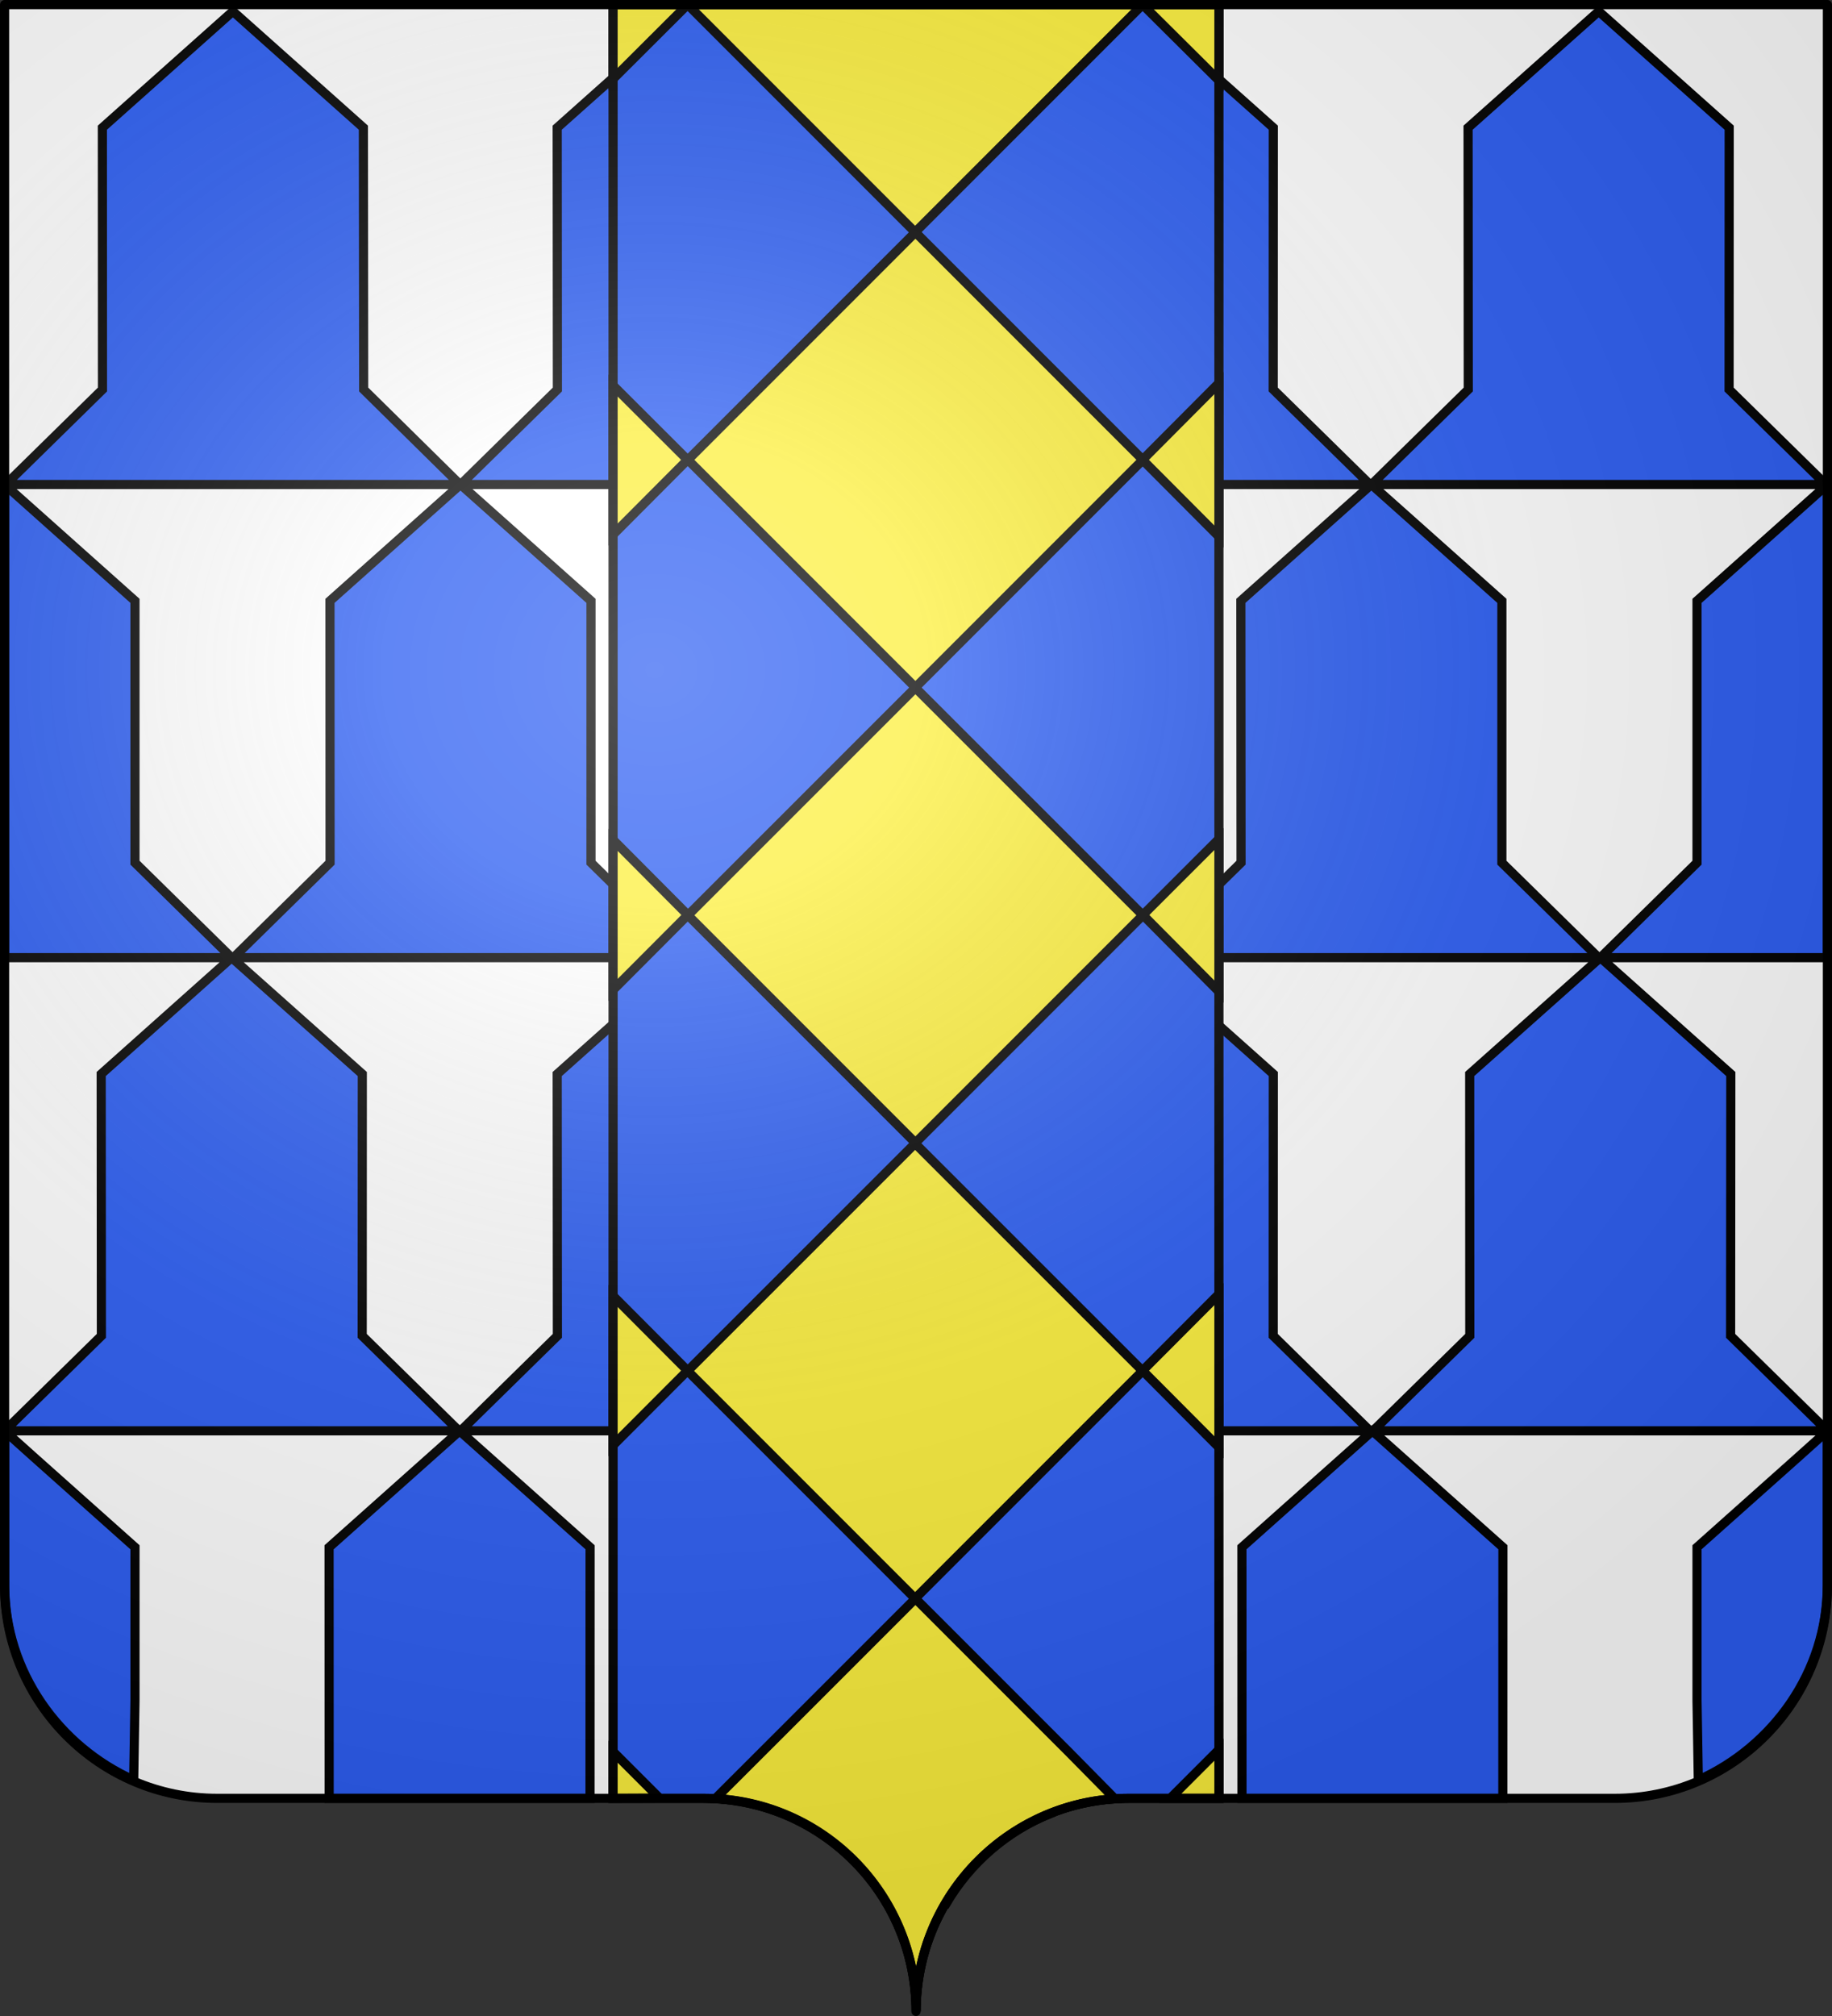 <?xml version="1.0" encoding="UTF-8" standalone="no"?>
<svg
   xmlns:dc="http://purl.org/dc/elements/1.1/"
   xmlns:cc="http://creativecommons.org/ns#"
   xmlns:rdf="http://www.w3.org/1999/02/22-rdf-syntax-ns#"
   xmlns:svg="http://www.w3.org/2000/svg"
   xmlns="http://www.w3.org/2000/svg"
   xmlns:xlink="http://www.w3.org/1999/xlink"
   xmlns:sodipodi="http://sodipodi.sourceforge.net/DTD/sodipodi-0.dtd"
   xmlns:inkscape="http://www.inkscape.org/namespaces/inkscape"
   height="660"
   width="600"
   version="1.0"
   id="svg2"
   sodipodi:version="0.32"
   inkscape:version="0.48.2 r9819"
   sodipodi:docname="Estézargues (30).svg"
   inkscape:export-filename="/Users/olivier/Desktop/Blason Rouge/Blason_Vide_3D.png"
   inkscape:export-xdpi="144"
   inkscape:export-ydpi="144"
   inkscape:output_extension="org.inkscape.output.svg.inkscape">
  <rect width="100%" height="100%" fill="#333333" stroke="none"/>
  <sodipodi:namedview
     inkscape:window-height="712"
     inkscape:window-width="1024"
     inkscape:pageshadow="2"
     inkscape:pageopacity="0.0"
     guidetolerance="10.0"
     gridtolerance="10.0"
     objecttolerance="10.0"
     borderopacity="1.0"
     bordercolor="#666666"
     pagecolor="#ffffff"
     id="base"
     showgrid="false"
     height="660px"
     inkscape:zoom="0.8"
     inkscape:cx="334.25414"
     inkscape:cy="338.48837"
     inkscape:window-x="0"
     inkscape:window-y="22"
     inkscape:current-layer="g2836"
     showguides="true"
     inkscape:guide-bbox="true"
     inkscape:window-maximized="0" />
  <desc
     id="desc4">Flag of Canton of Valais (Wallis)</desc>
  <defs
     id="defs6">
    <linearGradient
       id="linearGradient2893">
      <stop
         style="stop-color:white;stop-opacity:0.314;"
         offset="0"
         id="stop2895" />
      <stop
         id="stop2897"
         offset="0.19"
         style="stop-color:white;stop-opacity:0.251;" />
      <stop
         style="stop-color:#6b6b6b;stop-opacity:0.125;"
         offset="0.6"
         id="stop2901" />
      <stop
         style="stop-color:black;stop-opacity:0.125;"
         offset="1"
         id="stop2899" />
    </linearGradient>
    <radialGradient
       r="300"
       fy="200.448"
       fx="285.186"
       cy="200.448"
       cx="285.186"
       gradientTransform="matrix(1.551,0,0,1.35,-152.894,151.099)"
       gradientUnits="userSpaceOnUse"
       id="radialGradient11919"
       xlink:href="#linearGradient2893"
       inkscape:collect="always" />
  </defs>
  <g
     inkscape:groupmode="layer"
     id="layer3"
     inkscape:label="Fond écu"
     style="display:inline">
    <g
       id="g9801"
       inkscape:label="Calque 1"
       transform="translate(-75,-202.362)"
       style="fill:#ffffff">
      <g
         style="fill:#ffffff;stroke:none;display:inline"
         id="g4195"
         inkscape:label="Calque 1"
         transform="translate(2.5e-6,2.6171874e-6)">
        <path
           sodipodi:nodetypes="cssccccssc"
           d="M 375,860.862 C 375,822.358 406.203,791.109 444.65,791.109 C 483.097,791.109 565.403,791.109 603.85,791.109 C 642.297,791.109 673.5,759.859 673.5,721.355 L 673.5,203.862 L 76.5,203.862 L 76.5,721.355 C 76.5,759.859 107.703,791.109 146.15,791.109 C 184.597,791.109 266.903,791.109 305.35,791.109 C 343.797,791.109 375,822.358 375,860.862 z"
           style="fill:#ffffff;fill-opacity:1;fill-rule:nonzero;stroke:none;stroke-width:3;stroke-linecap:round;stroke-linejoin:round;stroke-miterlimit:4;stroke-dasharray:none;stroke-dashoffset:0;stroke-opacity:1;display:inline"
           id="path4197" />
      </g>
    </g>
  </g>
  <g
     inkscape:groupmode="layer"
     id="layer4"
     inkscape:label="Meubles"
     style="display:inline">
    <path
       id="path5607"
       style="fill:#2b5df2;fill-opacity:1;fill-rule:evenodd;stroke:#000000;stroke-width:2.996;stroke-linecap:butt;stroke-linejoin:miter;stroke-miterlimit:4;stroke-dasharray:none;stroke-opacity:1;display:inline"
       d="M 76.271,3.705 L 33.529,41.799 L 33.56,127.519 L 2.228,158.269 L 2.228,158.612 L 150.657,158.612 L 119.107,127.519 L 119.013,41.799 L 76.271,3.705 z M 225.231,3.705 L 182.488,41.799 L 182.55,127.519 L 150.875,158.612 L 299.648,158.612 L 267.973,127.519 L 268.004,41.799 L 225.231,3.705 z M 374.284,3.705 L 331.541,41.799 L 331.572,127.519 L 299.897,158.612 L 299.96,158.612 L 448.67,158.612 L 416.995,127.519 L 417.026,41.799 L 374.284,3.705 z M 299.897,158.612 L 299.866,158.612 L 257.124,196.706 L 257.155,282.426 L 225.48,313.52 L 225.542,313.52 L 374.252,313.52 L 342.577,282.426 L 342.609,196.706 L 299.897,158.612 z M 374.252,313.52 L 331.541,351.614 L 331.572,437.333 L 299.897,468.427 L 299.96,468.427 L 448.67,468.427 L 416.995,437.333 L 417.026,351.614 L 374.284,313.52 L 374.252,313.52 z M 523.586,3.705 L 480.812,41.799 L 480.875,127.519 L 449.2,158.612 L 450.353,158.612 L 597.255,158.612 L 597.816,158.612 C 597.816,158.557 597.816,158.512 597.816,158.456 L 566.297,127.519 L 566.328,41.799 L 523.586,3.705 z M 150.813,158.612 L 108.071,196.706 L 108.102,282.426 L 76.458,313.52 L 225.199,313.52 L 193.556,282.426 L 193.556,196.706 L 150.813,158.612 z M 225.199,313.52 L 182.488,351.614 L 182.55,437.333 L 150.875,468.427 L 299.648,468.427 L 267.973,437.333 L 268.004,351.614 L 225.231,313.52 L 225.199,313.52 z M 449.137,158.612 L 406.395,196.706 L 406.457,282.426 L 374.782,313.52 L 375.905,313.52 L 523.555,313.52 L 491.88,282.426 L 491.88,196.706 L 449.137,158.612 z M 302.336,623.365 L 309.786,623.365 C 317.604,609.977 329.742,599.406 344.273,593.621 L 342.583,576.032 L 342.609,506.552 L 299.866,468.458 L 257.124,506.552 L 257.15,577.8 L 255.965,593.467 C 270.727,599.232 283.046,609.768 290.92,623.365 L 296.164,623.365 L 302.336,623.365 z M 44.209,556.587 L 43.783,582.759 C 19.464,571.897 1.529,547.423 1.529,518.994 L 1.529,468.458 L 10.795,476.772 L 44.209,506.552 L 44.209,556.587 z M 1.498,158.612 L 1.498,313.52 L 75.853,313.52 L 44.209,282.426 L 44.209,196.706 L 1.498,158.612 z M 75.853,313.52 L 33.142,351.614 L 33.204,437.333 L 2.29,467.68 L 3.213,468.427 L 150.302,468.427 L 118.627,437.333 L 118.658,351.614 L 75.884,313.52 L 75.853,313.52 z M 150.52,468.458 L 107.777,506.552 L 107.802,588.748 L 193.239,588.748 L 193.262,506.552 L 150.52,468.458 z M 555.791,556.587 L 556.217,582.759 C 580.536,571.897 598.471,547.423 598.471,518.994 L 598.471,468.458 L 589.205,476.772 L 555.791,506.552 L 555.791,556.587 z M 598.502,158.612 L 598.502,313.52 L 524.147,313.52 L 555.791,282.426 L 555.791,196.706 L 598.502,158.612 z M 524.147,313.52 L 566.858,351.614 L 566.796,437.333 L 597.71,467.68 L 596.787,468.427 L 449.698,468.427 L 481.373,437.333 L 481.342,351.614 L 524.116,313.52 L 524.147,313.52 z M 449.48,468.458 L 492.223,506.552 L 492.198,588.748 L 406.761,588.748 L 406.738,506.552 L 449.48,468.458 z"
       sodipodi:nodetypes="ccccccccccccccccccccccccccccccccccccccccccccccccccccccccccccccccccccccccccccccccccccccccccccccccccccccccccccccccccccccccccccccccccccccccccccccccccccccccc" />
    <g
       id="g5670"
       inkscape:label="Calque 1"
       transform="translate(-75,-202.362)">
      <g
         transform="translate(53.533,188.22)"
         id="g5294"
         style="display:inline">
        <g
           style="fill:#f7c5b4;stroke:#000000;stroke-width:3;stroke-miterlimit:4;stroke-dasharray:none;display:inline"
           id="g4990"
           inkscape:label="Calque 1"
           transform="translate(-53.495,-188.22)">
          <path
             sodipodi:nodetypes="cscccccccsc"
             d="M 375,860.862 C 375,822.358 406.203,791.109 444.65,791.109 C 449.654,791.109 455.401,791.109 461.697,791.109 C 464.058,791.109 466.496,791.109 469.001,791.109 C 482.499,791.109 458.376,791.109 474.174,791.109 L 474.174,203.862 L 275.75,203.862 L 275.75,791.108 C 287.116,791.108 274.313,791.109 284.062,791.109 C 292.03,791.109 299.243,791.109 305.35,791.109 C 343.797,791.109 375,822.358 375,860.862 z"
             style="fill:#2b5df2;fill-opacity:1;fill-rule:nonzero;stroke:#000000;stroke-width:3;stroke-linecap:round;stroke-linejoin:miter;stroke-miterlimit:4;stroke-dasharray:none;stroke-dashoffset:0;stroke-opacity:1;display:inline"
             id="path4992" />
        </g>
        <path
           id="path5264"
           style="fill:#fcef3c;fill-opacity:1;fill-rule:evenodd;stroke:#000000;stroke-width:3;stroke-linecap:butt;stroke-linejoin:miter;stroke-miterlimit:4;stroke-dasharray:none;stroke-opacity:1;display:inline"
           d="M 404.774,602.858 L 420.679,602.858 L 420.679,586.949 L 404.774,602.858 z M 222.255,15.658 L 222.255,39.986 L 246.644,15.658 L 222.255,15.658 z M 395.675,15.658 L 420.679,40.506 L 420.679,15.658 L 395.675,15.658 z M 246.675,15.658 L 321.175,90.158 L 395.675,15.658 L 246.675,15.658 z M 222.255,189.163 L 246.644,164.689 L 222.255,140.347 L 222.255,189.163 z M 321.269,90.189 L 246.769,164.689 L 321.269,239.189 L 395.706,164.751 L 420.679,189.812 L 420.679,139.549 L 395.706,164.626 L 321.269,90.189 z M 222.255,338.235 L 246.738,313.689 L 222.255,289.088 L 222.255,338.235 z M 420.679,288.801 L 395.769,313.689 L 420.679,338.774 L 420.679,288.801 z M 321.269,239.314 L 246.769,313.783 L 321.269,388.283 L 395.769,313.783 L 321.269,239.314 z M 222.255,487.3 L 246.644,462.864 L 222.255,438.397 L 222.255,487.3 z M 420.679,437.798 L 395.675,462.864 L 420.679,487.971 L 420.679,437.798 z M 321.175,388.489 L 246.675,462.958 L 321.175,537.458 L 395.675,462.958 L 321.175,388.489 z M 237.456,602.801 L 222.255,587.6 L 222.255,602.873 L 237.456,602.801 z M 371.515,587.735 L 386.596,603.023 C 350.292,605.399 321.505,635.672 321.505,672.627 C 321.505,635.352 292.508,604.875 255.76,602.968 L 278.077,580.681 L 321.269,537.489 L 371.515,587.735 z" />
      </g>
    </g>
    <g
       style="display:inline"
       id="g5399"
       inkscape:label="Calque 1"
       transform="translate(-413.036,-191.826)">
      <g
         transform="translate(267.523,-111.429)"
         inkscape:label="Calque 1"
         id="g3199">
        <g
           id="g2836"
           inkscape:label="Calque 1"
           transform="translate(-426.848,-77.75)" />
      </g>
    </g>
  </g>
  <g
     inkscape:groupmode="layer"
     id="layer2"
     inkscape:label="Reflet final"
     style="display:inline"
     sodipodi:insensitive="true">
    <g
       id="g5487"
       inkscape:label="Calque 1"
       transform="translate(-75,-202.362)">
      <path
         d="M 76.5,203.862 L 76.5,721.353 C 76.5,759.858 107.703,791.108 146.15,791.108 C 184.597,791.108 266.903,791.108 305.35,791.108 C 343.797,791.108 375,822.358 375,860.862 C 375,822.358 406.203,791.108 444.65,791.108 C 483.097,791.108 565.403,791.108 603.85,791.108 C 642.297,791.108 673.5,759.858 673.5,721.353 L 673.5,203.862 L 76.5,203.862 z"
         style="fill:url(#radialGradient11919);fill-opacity:1;fill-rule:evenodd;stroke:none;stroke-width:3;stroke-linecap:butt;stroke-linejoin:miter;stroke-miterlimit:4;stroke-dasharray:none;stroke-opacity:1;display:inline"
         id="path5489" />
    </g>
  </g>
  <g
     inkscape:groupmode="layer"
     id="layer1"
     inkscape:label="Contour final"
     style="display:inline"
     sodipodi:insensitive="true">
    <g
       id="g5592"
       inkscape:label="Calque 1"
       transform="translate(-75,-202.362)">
      <path
         sodipodi:nodetypes="cssccccssc"
         d="M 375,860.862 C 375,822.358 406.203,791.109 444.65,791.109 C 483.097,791.109 565.403,791.109 603.85,791.109 C 642.297,791.109 673.5,759.859 673.5,721.355 L 673.5,203.862 L 76.5,203.862 L 76.5,721.355 C 76.5,759.859 107.703,791.109 146.15,791.109 C 184.597,791.109 266.903,791.109 305.35,791.109 C 343.797,791.109 375,822.358 375,860.862 z"
         style="fill:none;fill-opacity:1;fill-rule:nonzero;stroke:#000000;stroke-width:3;stroke-linecap:round;stroke-linejoin:round;stroke-miterlimit:4;stroke-dasharray:none;stroke-dashoffset:0;stroke-opacity:1;display:inline"
         id="path1572" />
    </g>
  </g>
</svg>
